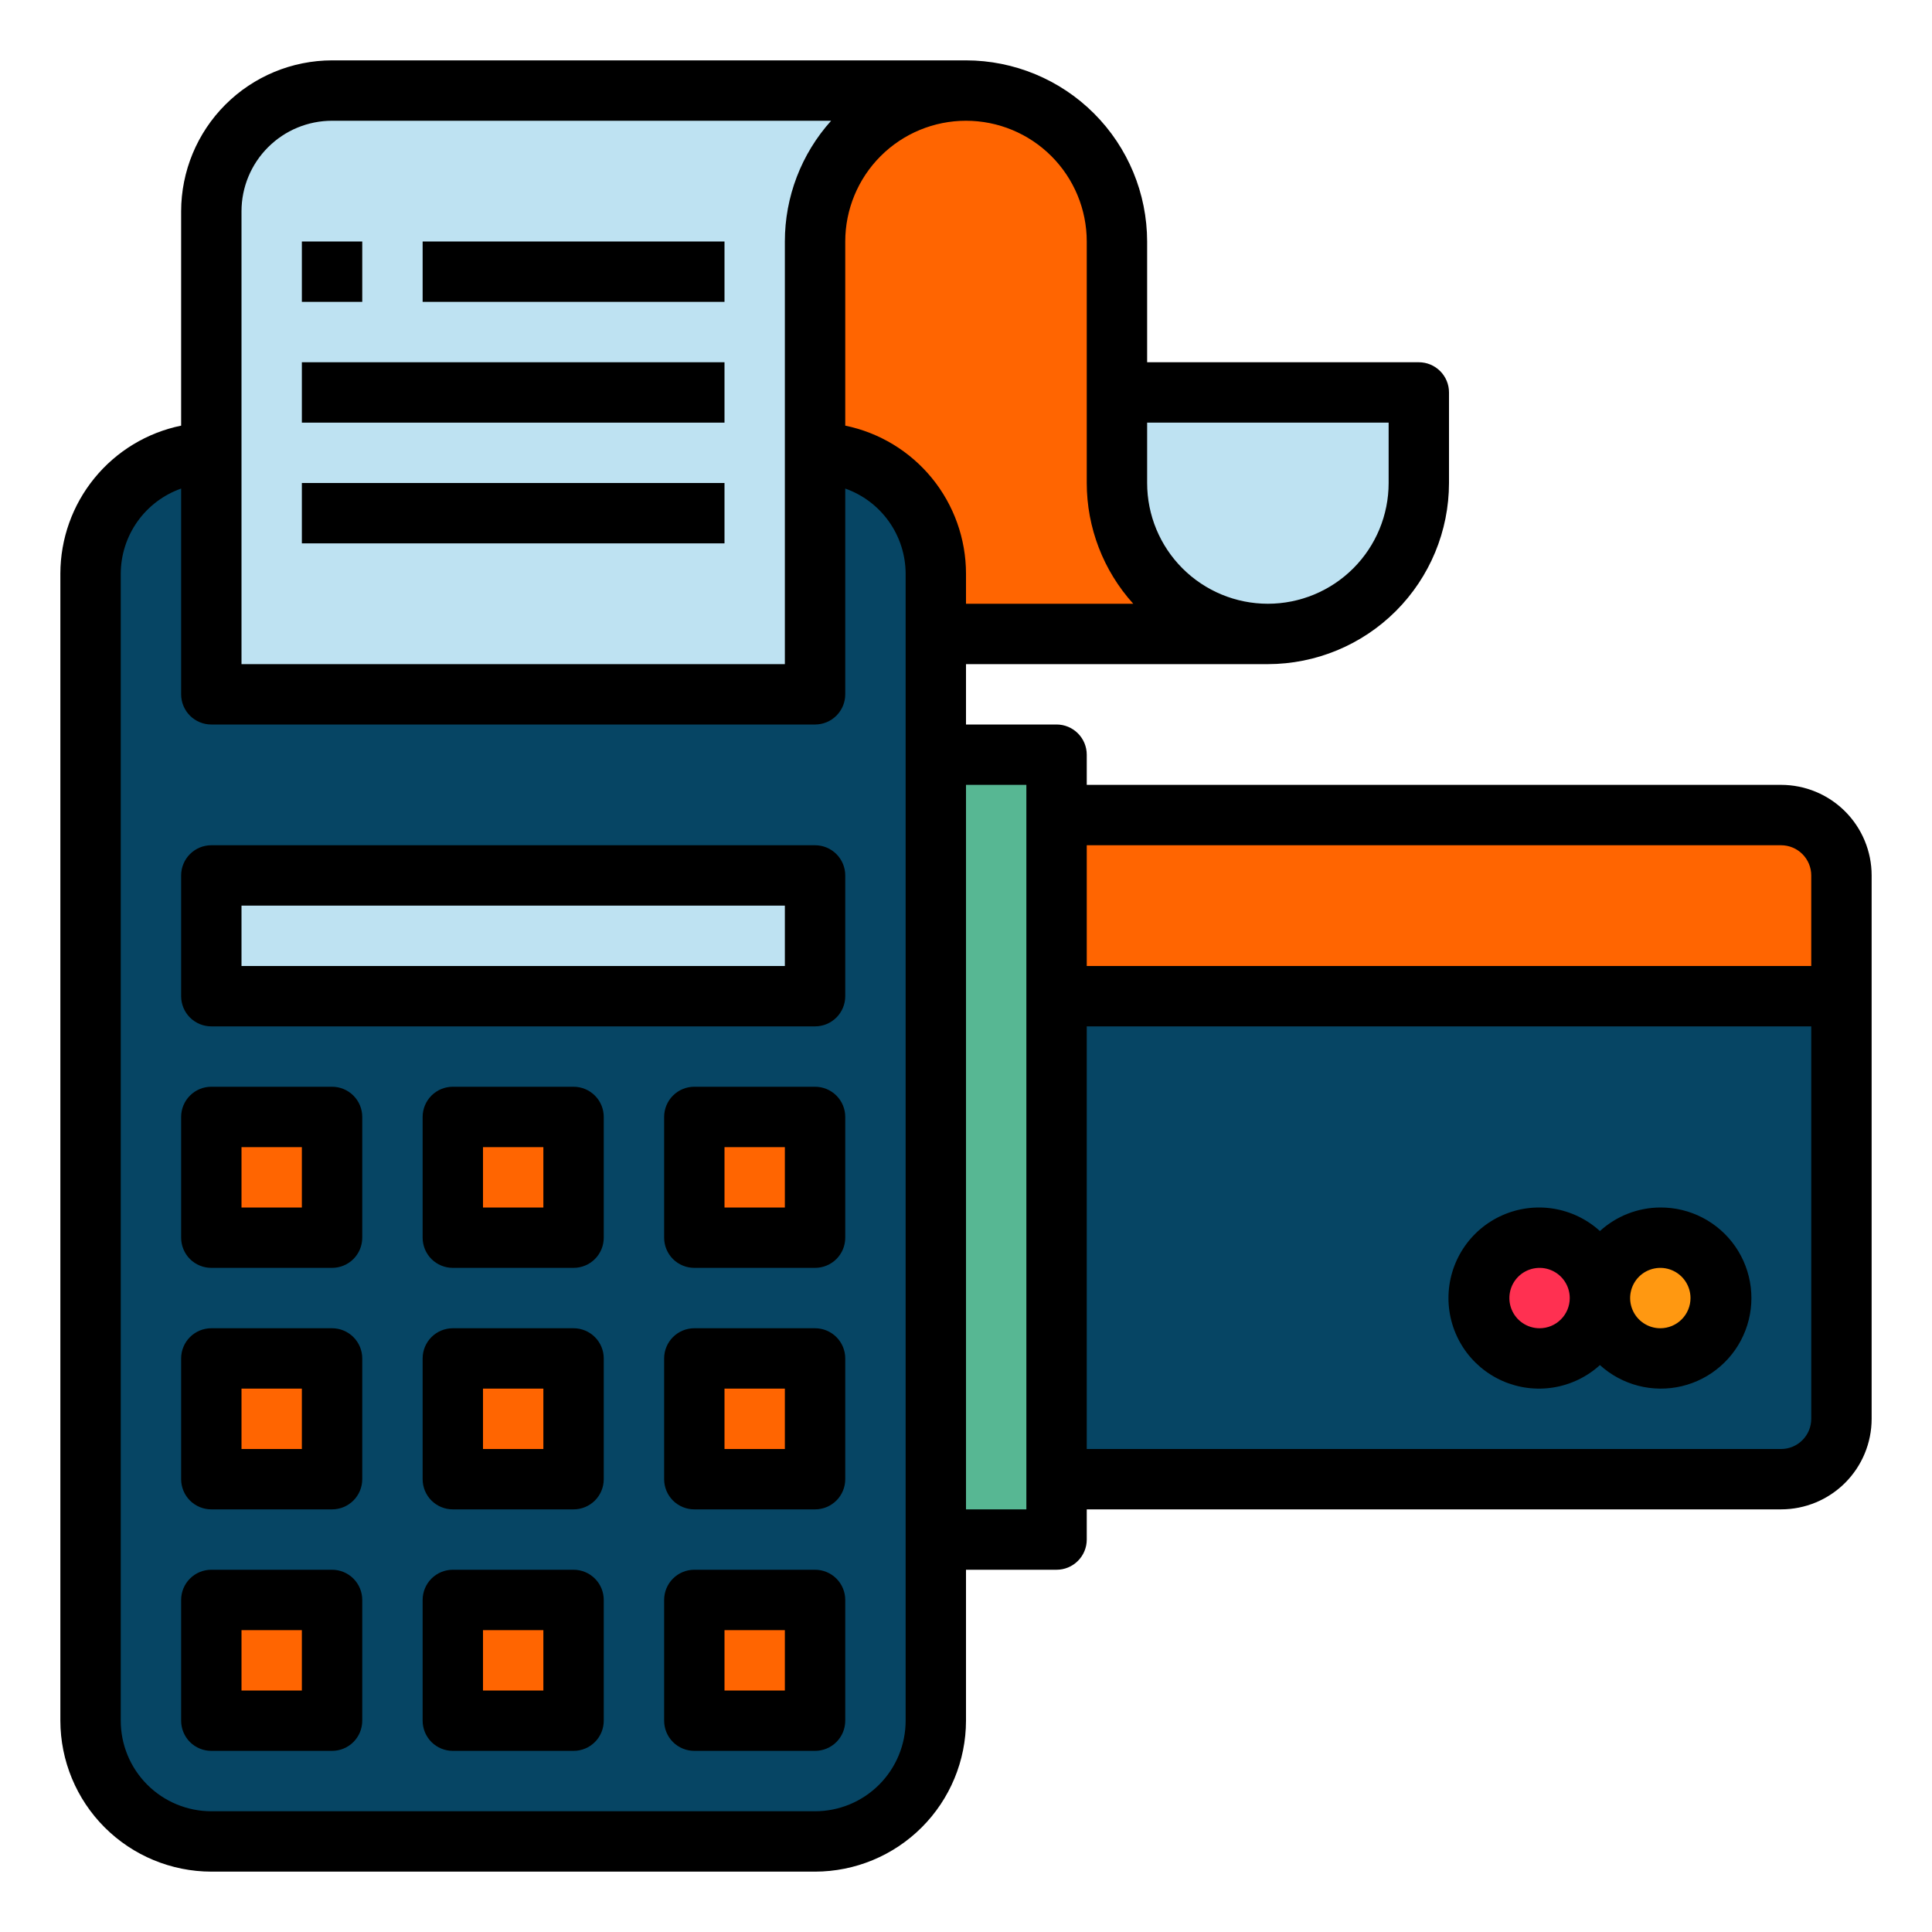 <svg width="90" height="90" viewBox="0 0 90 90" fill="none" xmlns="http://www.w3.org/2000/svg">
<path d="M85.781 46.406V66.094C85.779 66.839 85.482 67.553 84.955 68.08C84.428 68.607 83.714 68.904 82.969 68.906H49.219V46.406H85.781Z" fill="#064564"/>
<path d="M85.781 40.781V46.406H49.219V37.969H82.969C83.714 37.971 84.428 38.268 84.955 38.795C85.482 39.322 85.779 40.036 85.781 40.781Z" fill="#FF6501"/>
<path d="M77.344 63.281C78.897 63.281 80.156 62.022 80.156 60.469C80.156 58.915 78.897 57.656 77.344 57.656C75.79 57.656 74.531 58.915 74.531 60.469C74.531 62.022 75.79 63.281 77.344 63.281Z" fill="#FF9811"/>
<path d="M71.719 63.281C73.272 63.281 74.531 62.022 74.531 60.469C74.531 58.915 73.272 57.656 71.719 57.656C70.165 57.656 68.906 58.915 68.906 60.469C68.906 62.022 70.165 63.281 71.719 63.281Z" fill="#FF3051"/>
<path d="M66.094 18.281V22.5C66.094 24.365 65.353 26.153 64.034 27.472C62.716 28.791 60.927 29.531 59.062 29.531C57.198 29.531 55.409 28.791 54.091 27.472C52.772 26.153 52.031 24.365 52.031 22.5V18.281H66.094Z" fill="#BEE2F2"/>
<path d="M59.062 29.531H43.594V26.719C43.594 25.227 43.001 23.796 41.946 22.741C40.891 21.686 39.461 21.094 37.969 21.094V11.25C37.969 9.385 38.709 7.597 40.028 6.278C41.347 4.96 43.135 4.219 45 4.219C46.865 4.219 48.653 4.96 49.972 6.278C51.291 7.597 52.031 9.385 52.031 11.25V22.5C52.031 24.365 52.772 26.153 54.091 27.472C55.409 28.791 57.198 29.531 59.062 29.531Z" fill="#FF6501"/>
<path d="M49.219 68.906V71.719H43.594V35.156H49.219V37.969V46.406V68.906Z" fill="#57B793"/>
<path d="M15.469 4.219H45C44.076 4.216 43.16 4.396 42.306 4.748C41.452 5.101 40.675 5.619 40.022 6.272C39.368 6.925 38.851 7.702 38.498 8.556C38.146 9.41 37.966 10.326 37.969 11.25V32.344H9.844V9.844C9.844 8.352 10.436 6.921 11.491 5.866C12.546 4.811 13.977 4.219 15.469 4.219Z" fill="#BEE2F2"/>
<path d="M43.594 26.719V80.156C43.594 81.648 43.001 83.079 41.946 84.134C40.891 85.189 39.461 85.781 37.969 85.781H9.844C8.352 85.781 6.921 85.189 5.866 84.134C4.811 83.079 4.219 81.648 4.219 80.156V26.719C4.219 25.227 4.811 23.796 5.866 22.741C6.921 21.686 8.352 21.094 9.844 21.094V32.344H37.969V21.094C39.461 21.094 40.891 21.686 41.946 22.741C43.001 23.796 43.594 25.227 43.594 26.719Z" fill="#064564"/>
<path d="M32.344 74.531H37.969V80.156H32.344V74.531Z" fill="#FF6501"/>
<path d="M32.344 63.281H37.969V68.906H32.344V63.281Z" fill="#FF6501"/>
<path d="M32.344 52.031H37.969V57.656H32.344V52.031Z" fill="#FF6501"/>
<path d="M9.844 40.781H37.969V46.406H9.844V40.781Z" fill="#BEE2F2"/>
<path d="M21.094 74.531H26.719V80.156H21.094V74.531Z" fill="#FF6501"/>
<path d="M21.094 63.281H26.719V68.906H21.094V63.281Z" fill="#FF6501"/>
<path d="M21.094 52.031H26.719V57.656H21.094V52.031Z" fill="#FF6501"/>
<path d="M9.844 74.531H15.469V80.156H9.844V74.531Z" fill="#FF6501"/>
<path d="M9.844 63.281H15.469V68.906H9.844V63.281Z" fill="#FF6501"/>
<path d="M9.844 52.031H15.469V57.656H9.844V52.031Z" fill="#FF6501"/>
<path d="M82.969 36.562H50.625V35.156C50.625 34.783 50.477 34.426 50.213 34.162C49.949 33.898 49.592 33.75 49.219 33.75H45V30.938H59.062C61.3 30.935 63.444 30.046 65.026 28.464C66.608 26.882 67.498 24.737 67.5 22.5V18.281C67.5 17.908 67.352 17.551 67.088 17.287C66.824 17.023 66.467 16.875 66.094 16.875H53.438V11.25C53.435 9.013 52.546 6.868 50.964 5.286C49.382 3.704 47.237 2.815 45 2.812H15.469C13.605 2.815 11.818 3.556 10.499 4.874C9.181 6.192 8.44 7.98 8.438 9.844V19.828C6.85 20.154 5.424 21.018 4.4 22.273C3.375 23.528 2.815 25.099 2.812 26.719V80.156C2.815 82.02 3.556 83.808 4.874 85.126C6.192 86.444 7.98 87.185 9.844 87.188H37.969C39.833 87.185 41.62 86.444 42.938 85.126C44.256 83.808 44.998 82.02 45 80.156V73.125H49.219C49.592 73.125 49.949 72.977 50.213 72.713C50.477 72.449 50.625 72.092 50.625 71.719V70.312H82.969C84.088 70.312 85.161 69.868 85.952 69.077C86.743 68.286 87.188 67.213 87.188 66.094V40.781C87.188 39.662 86.743 38.589 85.952 37.798C85.161 37.007 84.088 36.562 82.969 36.562ZM64.688 22.5C64.688 23.992 64.095 25.423 63.04 26.477C61.985 27.532 60.554 28.125 59.062 28.125C57.571 28.125 56.14 27.532 55.085 26.477C54.03 25.423 53.438 23.992 53.438 22.5V19.688H64.688V22.5ZM11.25 9.844C11.25 8.725 11.694 7.652 12.486 6.861C13.277 6.069 14.35 5.625 15.469 5.625H38.717C37.328 7.169 36.561 9.173 36.562 11.25V30.938H11.25V9.844ZM42.188 80.156C42.188 81.275 41.743 82.348 40.952 83.139C40.161 83.93 39.088 84.375 37.969 84.375H9.844C8.725 84.375 7.652 83.93 6.861 83.139C6.069 82.348 5.625 81.275 5.625 80.156V26.719C5.629 25.849 5.901 25.002 6.404 24.293C6.908 23.584 7.618 23.049 8.438 22.759V32.344C8.438 32.717 8.586 33.074 8.849 33.338C9.113 33.602 9.471 33.75 9.844 33.75H37.969C38.342 33.75 38.699 33.602 38.963 33.338C39.227 33.074 39.375 32.717 39.375 32.344V22.759C40.195 23.049 40.905 23.584 41.408 24.293C41.912 25.002 42.184 25.849 42.188 26.719V80.156ZM39.375 19.828V11.25C39.375 9.758 39.968 8.327 41.023 7.273C42.077 6.218 43.508 5.625 45 5.625C46.492 5.625 47.923 6.218 48.977 7.273C50.032 8.327 50.625 9.758 50.625 11.25V22.5C50.626 24.578 51.397 26.583 52.791 28.125H45V26.719C44.998 25.099 44.437 23.528 43.413 22.273C42.388 21.018 40.962 20.154 39.375 19.828ZM47.812 70.312H45V36.562H47.812V70.312ZM82.969 39.375C83.342 39.375 83.699 39.523 83.963 39.787C84.227 40.051 84.375 40.408 84.375 40.781V45H50.625V39.375H82.969ZM82.969 67.5H50.625V47.812H84.375V66.094C84.375 66.467 84.227 66.824 83.963 67.088C83.699 67.352 83.342 67.5 82.969 67.5Z" fill="black"/>
<path d="M15.469 50.625H9.844C9.471 50.625 9.113 50.773 8.849 51.037C8.586 51.301 8.438 51.658 8.438 52.031V57.656C8.438 58.029 8.586 58.387 8.849 58.651C9.113 58.914 9.471 59.062 9.844 59.062H15.469C15.842 59.062 16.199 58.914 16.463 58.651C16.727 58.387 16.875 58.029 16.875 57.656V52.031C16.875 51.658 16.727 51.301 16.463 51.037C16.199 50.773 15.842 50.625 15.469 50.625ZM14.062 56.25H11.25V53.438H14.062V56.25Z" fill="black"/>
<path d="M26.719 50.625H21.094C20.721 50.625 20.363 50.773 20.099 51.037C19.836 51.301 19.688 51.658 19.688 52.031V57.656C19.688 58.029 19.836 58.387 20.099 58.651C20.363 58.914 20.721 59.062 21.094 59.062H26.719C27.092 59.062 27.449 58.914 27.713 58.651C27.977 58.387 28.125 58.029 28.125 57.656V52.031C28.125 51.658 27.977 51.301 27.713 51.037C27.449 50.773 27.092 50.625 26.719 50.625ZM25.312 56.25H22.5V53.438H25.312V56.25Z" fill="black"/>
<path d="M37.969 50.625H32.344C31.971 50.625 31.613 50.773 31.349 51.037C31.086 51.301 30.938 51.658 30.938 52.031V57.656C30.938 58.029 31.086 58.387 31.349 58.651C31.613 58.914 31.971 59.062 32.344 59.062H37.969C38.342 59.062 38.699 58.914 38.963 58.651C39.227 58.387 39.375 58.029 39.375 57.656V52.031C39.375 51.658 39.227 51.301 38.963 51.037C38.699 50.773 38.342 50.625 37.969 50.625ZM36.562 56.25H33.75V53.438H36.562V56.25Z" fill="black"/>
<path d="M15.469 61.875H9.844C9.471 61.875 9.113 62.023 8.849 62.287C8.586 62.551 8.438 62.908 8.438 63.281V68.906C8.438 69.279 8.586 69.637 8.849 69.901C9.113 70.164 9.471 70.312 9.844 70.312H15.469C15.842 70.312 16.199 70.164 16.463 69.901C16.727 69.637 16.875 69.279 16.875 68.906V63.281C16.875 62.908 16.727 62.551 16.463 62.287C16.199 62.023 15.842 61.875 15.469 61.875ZM14.062 67.5H11.25V64.688H14.062V67.5Z" fill="black"/>
<path d="M26.719 61.875H21.094C20.721 61.875 20.363 62.023 20.099 62.287C19.836 62.551 19.688 62.908 19.688 63.281V68.906C19.688 69.279 19.836 69.637 20.099 69.901C20.363 70.164 20.721 70.312 21.094 70.312H26.719C27.092 70.312 27.449 70.164 27.713 69.901C27.977 69.637 28.125 69.279 28.125 68.906V63.281C28.125 62.908 27.977 62.551 27.713 62.287C27.449 62.023 27.092 61.875 26.719 61.875ZM25.312 67.5H22.5V64.688H25.312V67.5Z" fill="black"/>
<path d="M37.969 61.875H32.344C31.971 61.875 31.613 62.023 31.349 62.287C31.086 62.551 30.938 62.908 30.938 63.281V68.906C30.938 69.279 31.086 69.637 31.349 69.901C31.613 70.164 31.971 70.312 32.344 70.312H37.969C38.342 70.312 38.699 70.164 38.963 69.901C39.227 69.637 39.375 69.279 39.375 68.906V63.281C39.375 62.908 39.227 62.551 38.963 62.287C38.699 62.023 38.342 61.875 37.969 61.875ZM36.562 67.5H33.75V64.688H36.562V67.5Z" fill="black"/>
<path d="M15.469 73.125H9.844C9.471 73.125 9.113 73.273 8.849 73.537C8.586 73.801 8.438 74.158 8.438 74.531V80.156C8.438 80.529 8.586 80.887 8.849 81.151C9.113 81.414 9.471 81.562 9.844 81.562H15.469C15.842 81.562 16.199 81.414 16.463 81.151C16.727 80.887 16.875 80.529 16.875 80.156V74.531C16.875 74.158 16.727 73.801 16.463 73.537C16.199 73.273 15.842 73.125 15.469 73.125ZM14.062 78.75H11.25V75.938H14.062V78.75Z" fill="black"/>
<path d="M26.719 73.125H21.094C20.721 73.125 20.363 73.273 20.099 73.537C19.836 73.801 19.688 74.158 19.688 74.531V80.156C19.688 80.529 19.836 80.887 20.099 81.151C20.363 81.414 20.721 81.562 21.094 81.562H26.719C27.092 81.562 27.449 81.414 27.713 81.151C27.977 80.887 28.125 80.529 28.125 80.156V74.531C28.125 74.158 27.977 73.801 27.713 73.537C27.449 73.273 27.092 73.125 26.719 73.125ZM25.312 78.75H22.5V75.938H25.312V78.75Z" fill="black"/>
<path d="M37.969 73.125H32.344C31.971 73.125 31.613 73.273 31.349 73.537C31.086 73.801 30.938 74.158 30.938 74.531V80.156C30.938 80.529 31.086 80.887 31.349 81.151C31.613 81.414 31.971 81.562 32.344 81.562H37.969C38.342 81.562 38.699 81.414 38.963 81.151C39.227 80.887 39.375 80.529 39.375 80.156V74.531C39.375 74.158 39.227 73.801 38.963 73.537C38.699 73.273 38.342 73.125 37.969 73.125ZM36.562 78.75H33.75V75.938H36.562V78.75Z" fill="black"/>
<path d="M37.969 39.375H9.844C9.471 39.375 9.113 39.523 8.849 39.787C8.586 40.051 8.438 40.408 8.438 40.781V46.406C8.438 46.779 8.586 47.137 8.849 47.401C9.113 47.664 9.471 47.812 9.844 47.812H37.969C38.342 47.812 38.699 47.664 38.963 47.401C39.227 47.137 39.375 46.779 39.375 46.406V40.781C39.375 40.408 39.227 40.051 38.963 39.787C38.699 39.523 38.342 39.375 37.969 39.375ZM36.562 45H11.25V42.188H36.562V45Z" fill="black"/>
<path d="M77.344 56.25C76.303 56.254 75.3 56.645 74.531 57.347C73.927 56.797 73.175 56.435 72.368 56.304C71.562 56.174 70.734 56.28 69.987 56.611C69.24 56.941 68.604 57.482 68.158 58.167C67.713 58.852 67.475 59.652 67.475 60.469C67.475 61.286 67.713 62.086 68.158 62.771C68.604 63.456 69.24 63.996 69.987 64.327C70.734 64.657 71.562 64.764 72.368 64.633C73.175 64.503 73.927 64.14 74.531 63.591C75.039 64.052 75.652 64.383 76.317 64.554C76.981 64.725 77.678 64.732 78.346 64.573C79.013 64.414 79.632 64.095 80.148 63.642C80.665 63.19 81.063 62.619 81.308 61.978C81.554 61.337 81.639 60.646 81.557 59.965C81.475 59.283 81.228 58.632 80.838 58.068C80.447 57.504 79.925 57.043 79.316 56.726C78.707 56.409 78.03 56.246 77.344 56.25ZM71.719 61.875C71.441 61.875 71.169 61.793 70.938 61.638C70.706 61.484 70.526 61.264 70.42 61.007C70.313 60.75 70.285 60.467 70.34 60.194C70.394 59.922 70.528 59.671 70.725 59.474C70.921 59.278 71.172 59.144 71.445 59.09C71.717 59.035 72 59.063 72.257 59.17C72.514 59.276 72.734 59.456 72.888 59.688C73.043 59.919 73.125 60.191 73.125 60.469C73.125 60.842 72.977 61.2 72.713 61.463C72.45 61.727 72.092 61.875 71.719 61.875ZM77.344 61.875C77.066 61.875 76.794 61.793 76.563 61.638C76.331 61.484 76.151 61.264 76.045 61.007C75.938 60.75 75.91 60.467 75.965 60.194C76.019 59.922 76.153 59.671 76.35 59.474C76.546 59.278 76.797 59.144 77.07 59.09C77.342 59.035 77.625 59.063 77.882 59.17C78.139 59.276 78.359 59.456 78.513 59.688C78.668 59.919 78.75 60.191 78.75 60.469C78.75 60.842 78.602 61.2 78.338 61.463C78.075 61.727 77.717 61.875 77.344 61.875Z" fill="black"/>
<path d="M14.062 11.25H16.875V14.062H14.062V11.25Z" fill="black"/>
<path d="M19.688 11.25H33.75V14.062H19.688V11.25Z" fill="black"/>
<path d="M14.062 16.875H33.75V19.688H14.062V16.875Z" fill="black"/>
<path d="M14.062 22.5H33.75V25.312H14.062V22.5Z" fill="black"/>
</svg>
